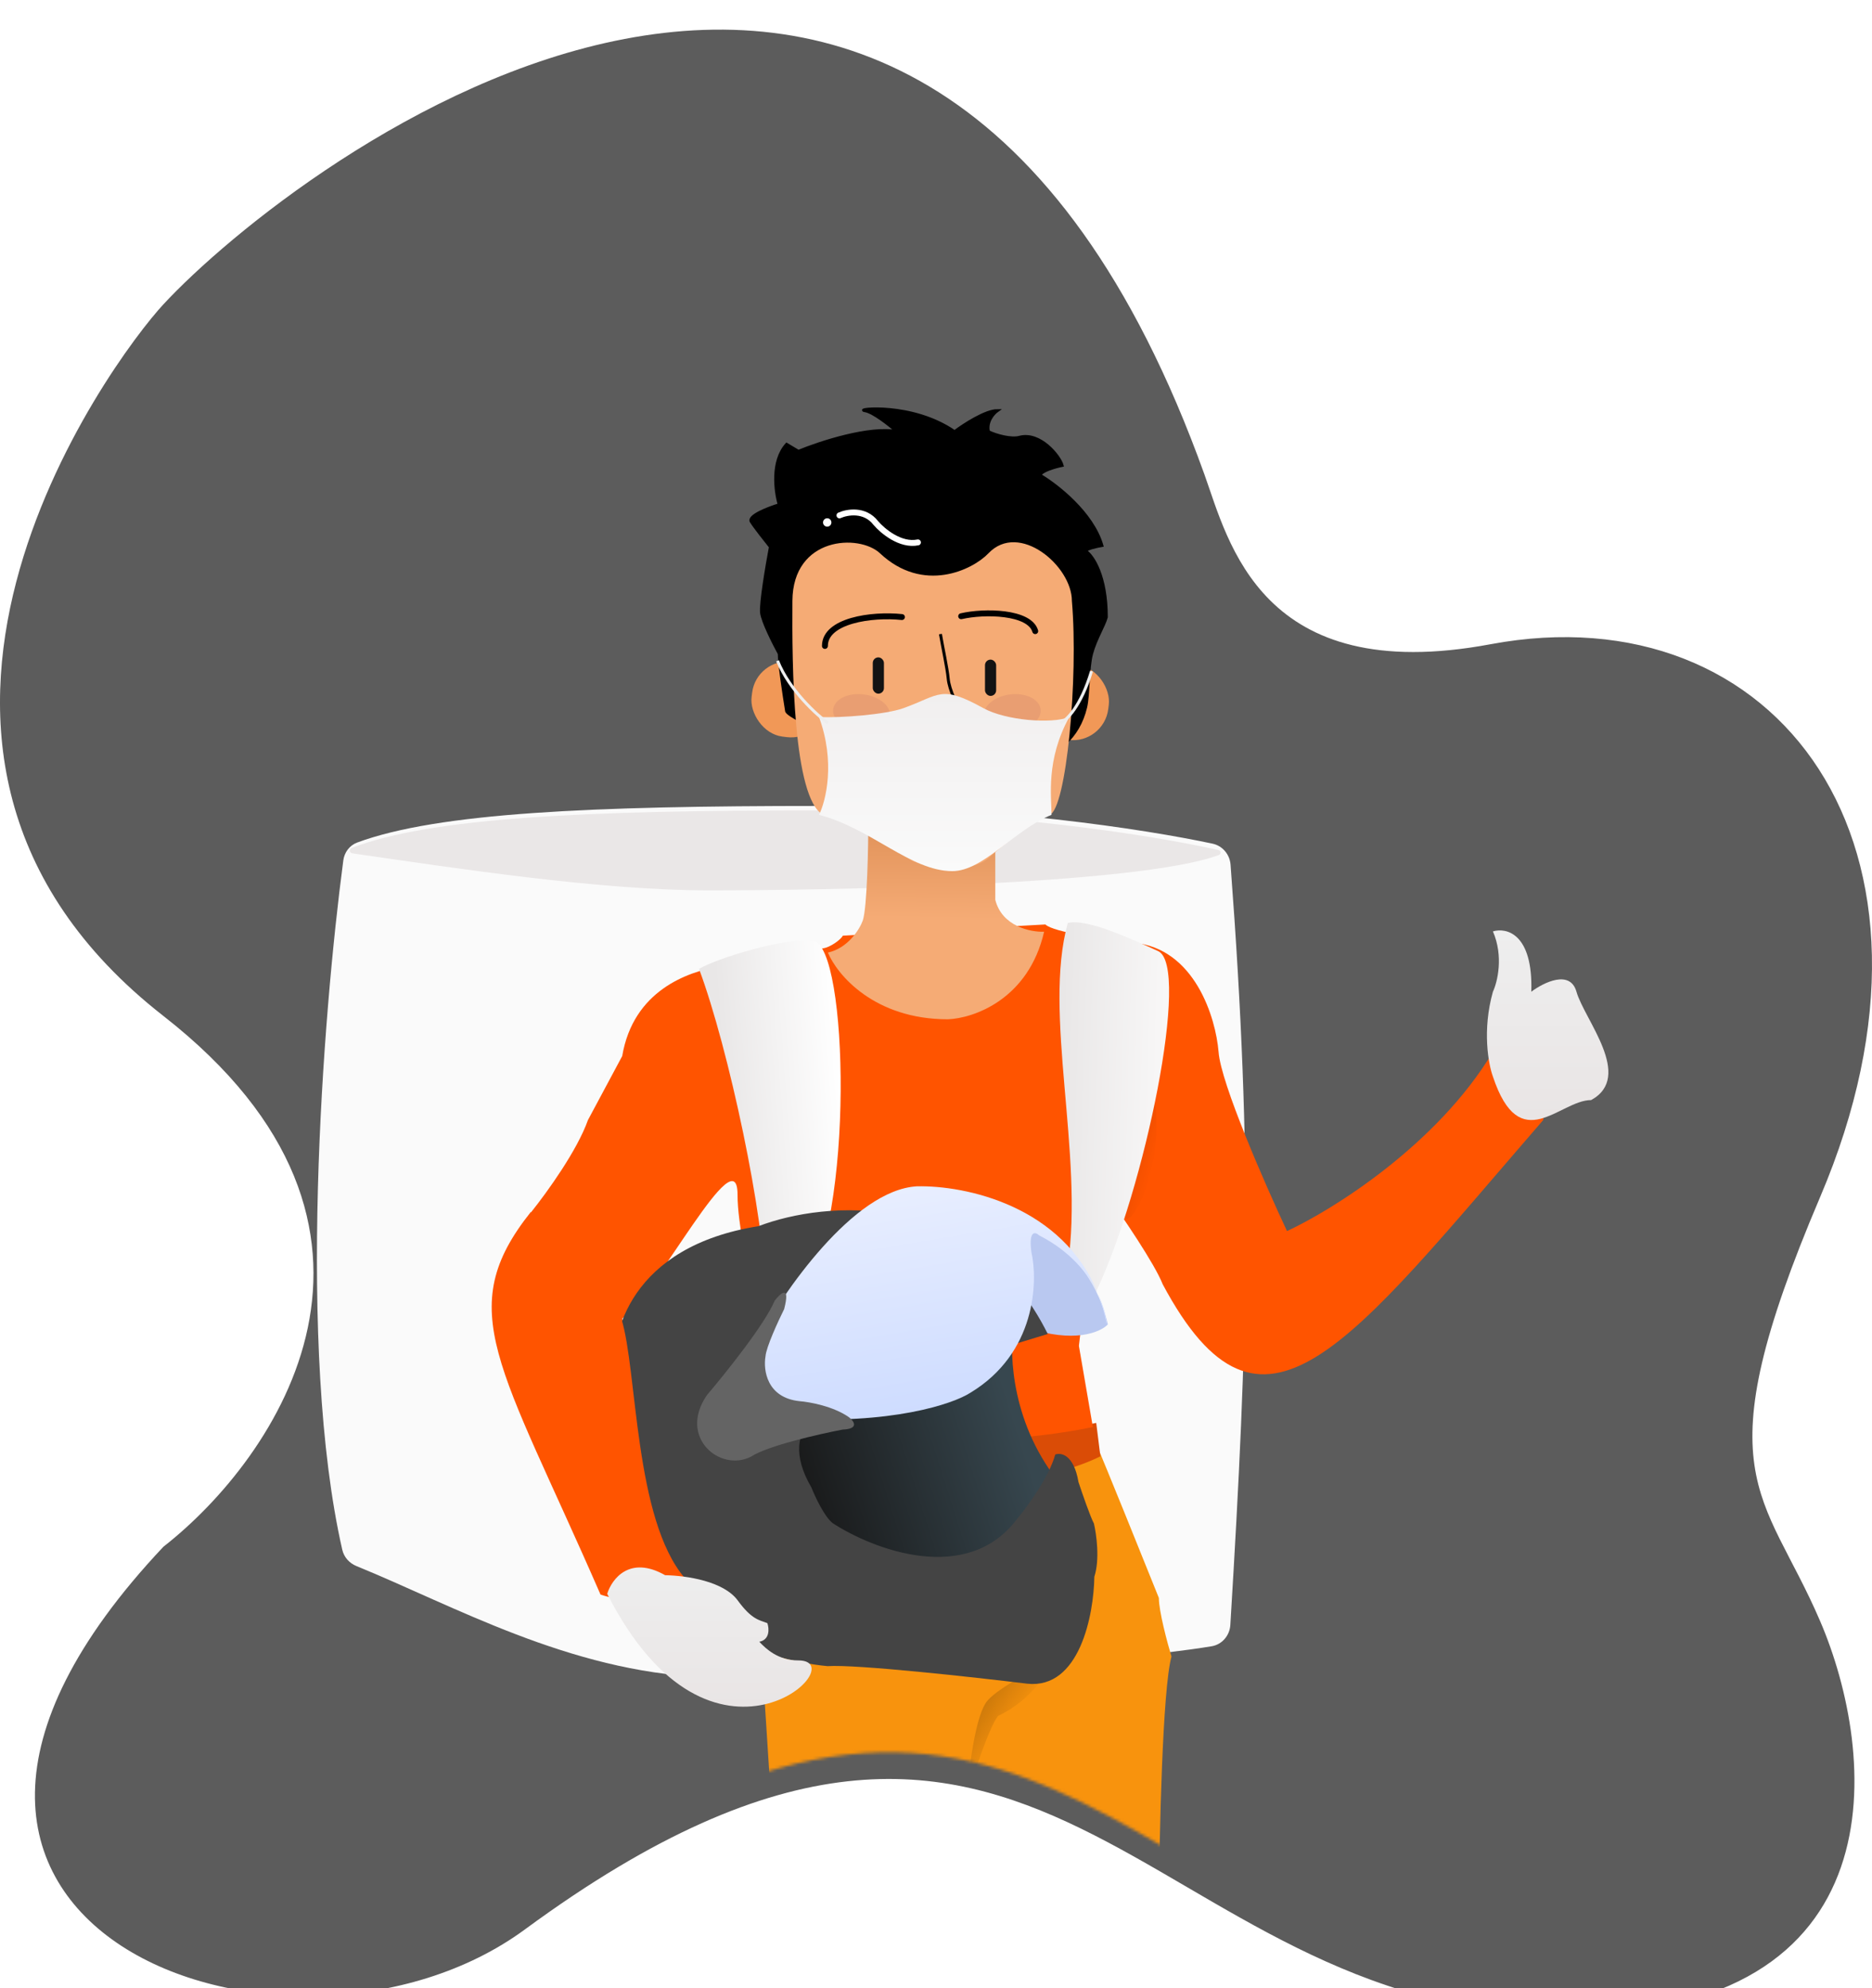 <svg width="632" height="671" viewBox="0 0 632 671" fill="none" xmlns="http://www.w3.org/2000/svg">
<g filter="url(#filter0_i)">
<path d="M55.17 332.883C146.918 404.533 93.398 482.153 55.17 512.008C-66.558 641.152 98.428 699.07 177.233 641.152C352.95 512.008 385.143 670 528.332 670C642.884 670 633.516 581.444 614.514 537.166C595.511 492.888 574.273 488.393 614.514 393.933C664.815 275.858 600.094 189.314 503.182 207.428C425.651 221.919 414.758 172.752 406.604 150.068C310.027 -118.62 98.428 46.081 55.17 92.707C37.34 111.925 -59.516 243.32 55.17 332.883Z" fill="#5C5C5C"/>
</g>
<mask id="mask0" mask-type="alpha" maskUnits="userSpaceOnUse" x="0" y="1" width="632" height="670">
<path d="M55.17 333.883C146.918 405.533 93.398 483.153 55.17 513.008C-66.558 642.152 98.428 700.07 177.233 642.152C352.95 513.008 385.143 671 528.332 671C642.884 671 633.516 582.444 614.514 538.166C595.511 493.888 574.273 489.393 614.514 394.933C664.815 276.858 600.094 190.314 503.182 208.428C425.651 222.919 414.758 173.752 406.604 151.068C310.027 -117.62 98.428 47.081 55.17 93.707C37.34 112.925 -59.516 244.32 55.17 333.883Z" fill="#5C5C5C"/>
</mask>
<g mask="url(#mask0)">
<g filter="url(#filter1_d)">
<path d="M135.547 521.004C120.121 453.208 128.939 341.017 135.901 288.393C136.264 285.648 138.014 283.297 140.612 282.338C167.926 272.256 220.03 270 296.497 270C355.453 270 406.336 277.822 429.351 282.725C432.739 283.447 435.183 286.371 435.445 289.825C443.064 390.463 441.35 448.356 435.371 546.409C435.152 549.992 432.576 553.022 429.034 553.605C395.516 559.124 301.693 565.873 257.497 564C212.077 562.075 173.201 539.933 140.334 526.533C137.931 525.554 136.122 523.534 135.547 521.004Z" fill="#FAFAFA"/>
<path d="M295.497 271.5C357.143 271.5 409.962 280.052 431.324 284.877C432.237 285.083 432.336 286.25 431.459 286.575C403.822 296.816 296.634 298.5 259.497 298.5C222.342 298.5 173.764 291.01 138.949 285.995C137.954 285.852 137.773 284.537 138.711 284.177C165.771 273.806 218.181 271.5 295.497 271.5Z" fill="#EAE7E7"/>
<path d="M275.5 531.637C279.284 522.592 284.014 496.777 285.905 485H389.959C393.365 492.914 405.568 523.158 411.243 537.29C411.243 541.813 414.081 552.365 415.5 557.076C412.473 568.005 411.401 617.531 411.243 640.928C412 655.249 407.775 664.482 405.568 667.309C399.135 684.645 399.104 741.426 399.892 767.65C403.297 781.594 405.095 797.328 405.568 803.452C401.405 797.799 390.905 805.807 386.176 810.518C364.608 824.462 355.748 823.237 354.014 820.882C351.743 815.983 354.959 794.972 356.851 785.08C356.851 774.904 354.959 745.666 354.014 732.318C348.716 697.27 353.698 665.896 356.851 654.59C354.959 637.631 349.126 613.606 346.446 603.713C343.419 617.657 345.185 657.573 346.446 675.788C347.581 688.602 341.559 759.327 338.405 793.088L341.716 827.006C324.311 836.051 297.257 830.775 285.905 827.006C285.905 823.237 290.95 805.964 293.473 797.799C292.716 792.9 288.113 766.55 285.905 753.988C280.23 729.115 285.748 691.491 289.216 675.788C288.838 667.497 283.383 629.622 280.703 611.721C279.568 593.255 276.761 550.637 275.5 531.637Z" fill="#F8930D"/>
<path d="M284.5 489.496V474C320.167 487.148 368.661 482.609 390.092 478.226L391.5 489.496C360.339 504.898 307.808 495.913 284.5 489.496Z" fill="#DA4C06"/>
<path d="M262.596 324.175L297.959 318.032C300.222 317.722 303.774 315.225 304.56 313.78L372.929 310C375.569 312.646 393.832 315.197 402.634 316.142C423.38 318.032 430.453 341.5 431.396 352.997C432.15 363.581 447.113 397.726 454.5 413.476C469.833 406.389 505.2 384.37 524 352.997C530.333 355.331 542.6 363.2 541 376C475 452.22 446 494 412.536 431.431C409.895 424.627 398.862 408.436 393.675 401.191L388.96 406.861C388.96 411.775 385.817 439.148 384.245 452.22L388.96 479.625C342.187 489.075 300.003 481.042 284.757 475.845C283.814 465.923 269 421.472 269 401.191C269 380.91 242.062 434 230.062 443C235.5 460.5 234.323 510.5 251.499 530.5C247.166 534.167 235.399 540.4 222.999 536C189 458 173.049 440.042 199.5 406.861C204.773 400.246 214.884 386.237 218.499 376L230.062 354.414C233.834 332.207 252.223 326.065 262.596 324.175Z" fill="#FF5400"/>
<rect x="275.418" y="219.858" width="25.44" height="25.44" rx="12" transform="rotate(7.144 275.418 219.858)" fill="#F19857"/>
<rect x="370.583" y="220.801" width="25.44" height="25.44" rx="12" transform="rotate(7.144 370.583 220.801)" fill="#F19857"/>
<path d="M311.274 308.703C312.781 304.201 313.158 283.692 313.158 274H356.016V301.669C358.277 310.673 367.947 312.611 372.5 312.455C367.225 335.341 348.638 341.687 340.003 342C315.136 342 302.64 326.993 299.5 319.49C306.282 317.989 310.175 311.674 311.274 308.703Z" fill="url(#paint0_linear)"/>
<path d="M283.086 218.601C283.086 222.015 284.744 232.982 285.573 238.039C288.059 243.254 376.59 278.809 386.537 236.616C387.516 232.462 387.221 223.473 388.526 218.601C389.839 213.701 392.752 209.128 393.5 206.275C393.5 192.527 389.034 185.66 386.537 183.994C386.537 183.235 390.184 182.413 392.008 182.097C388.825 171.099 376.755 161.712 371.119 158.393C371.516 156.876 376.258 155.549 378.579 155.075C377.783 152.041 371.119 143.697 364.155 145.593C361.397 146.344 356.198 144.961 353.711 143.697C352.915 140.284 355.369 137.534 356.695 136.586C352.716 136.586 345.421 141.327 342.271 143.697C327.848 133.741 308.451 136.112 311.932 136.586C314.717 136.965 320.387 141.485 322.874 143.697C313.723 141.801 296.845 147.332 289.551 150.334L285.573 147.964C280.401 153.653 281.76 163.924 283.086 168.349C279.438 169.455 272.442 172.142 273.635 174.038C274.829 175.934 278.443 180.517 280.102 182.571C278.941 188.734 276.719 201.819 277.117 204.853C277.515 207.887 281.262 215.283 283.086 218.601Z" fill="black" stroke="black"/>
<circle cx="299.273" cy="174.325" r="1.413" transform="rotate(7.144 299.273 174.325)" fill="white"/>
<path d="M297.85 272.988C287.711 267.324 287.367 222.49 287.523 200.781C287.68 179.071 310.054 178.127 317.095 184.734C331.681 198.421 348.358 190.359 353.709 184.735C364.036 173.88 381.874 188.982 381.874 200.781C384.127 226.832 379.996 271.1 374.363 272.988C368.73 274.875 358.247 283.528 353.709 287.618C347.607 293.118 330.708 291.016 326.484 287.618C314.749 278.179 305.517 275.819 297.85 272.988Z" fill="#F5AB75"/>
<path d="M357.5 250C348.465 256.625 327.069 258.931 317.5 259.255C321.641 269.388 335.382 268.998 341.029 268.998C357.5 267.537 356.088 256.333 357.5 250Z" fill="white" stroke="black"/>
<path d="M337.5 212C338.229 216.4 339.775 223.314 340.125 227.086C340.475 230.857 343.188 236.2 344.5 238.4C343.631 242.051 342.262 243.59 337.5 245" stroke="black"/>
<path d="M324.5 206.25C314.228 205.167 298.5 207.457 298.5 216" stroke="black" stroke-width="2" stroke-linecap="round"/>
<path d="M344.5 205.972C352.353 204.144 367.577 204.418 369.5 211" stroke="black" stroke-width="2" stroke-linecap="round"/>
<rect x="314.654" y="219.858" width="3.769" height="12.249" rx="1.884" fill="#131313"/>
<rect x="352.539" y="220.614" width="3.769" height="12.249" rx="1.884" fill="#131313"/>
<path d="M303.407 171.937C305.942 170.788 311.94 169.69 315.661 174.495C317.943 177.188 323.986 182.269 329.905 181.055" stroke="white" stroke-width="2" stroke-linecap="round"/>
<ellipse cx="310.866" cy="238.557" rx="9.644" ry="6.24" transform="rotate(7.144 310.866 238.557)" fill="#E99E72"/>
<ellipse rx="9.644" ry="6.24" transform="matrix(-0.992 0.124 0.124 0.992 361.746 238.557)" fill="#E99E72"/>
<ellipse rx="9.644" ry="6.24" transform="matrix(-1 0.011 0.011 1 341.27 284.818)" fill="#E99E72"/>
<path d="M353.46 571.857C349.284 576.532 347.08 595.234 346.5 604C350.212 592.312 354.233 580.623 356.94 577.117C367.96 571.857 372.6 563.675 375.5 559C370.667 560.558 357.636 567.182 353.46 571.857Z" fill="url(#paint1_linear)" fill-opacity="0.21"/>
<path d="M393.5 401C401.9 391.8 406.667 370.167 408 360.5C416 388.5 402 412.5 400 409C398.4 406.2 395 402.5 393.5 401Z" fill="url(#paint2_linear)" fill-opacity="0.1"/>
<path d="M524.02 332.695C520.361 345.664 522.496 357.2 524.02 361.347C533.167 388.793 546.506 369.264 557.178 369.264C571.66 361.347 554.891 342.12 552.223 332.695C550.089 325.155 541.171 329.554 536.978 332.695C537.588 313.091 528.594 310.955 524.02 312.337C527.679 320.782 525.545 329.428 524.02 332.695Z" fill="url(#paint3_linear)"/>
<path d="M294.5 315.501C284.9 314.301 261.833 321.501 256 325.001C266 351.801 278.167 409.001 278.5 434.501C278.5 445.001 285.643 442.001 291 434.501C308.5 410.001 306.5 317.001 294.5 315.501Z" fill="url(#paint4_linear)"/>
<path d="M411 319C402.194 314.992 387.112 307.898 380.5 309.5C372 340 386 387.5 380.5 425C378.813 436.5 386 442.363 390 434C406.5 399.5 422.007 324.009 411 319Z" fill="url(#paint5_linear)"/>
<path d="M394.022 444.987C389.46 424.643 373.023 412.551 365.375 409.047C359.1 419.075 350.549 440.506 366.55 446.006C382.551 451.507 391.532 447.619 394.022 444.987Z" fill="#B9C8F0"/>
<path d="M378.365 499.309C361.674 479.421 360.643 455.373 362.214 445.836C325.82 442.895 298.289 459.253 289.073 467.8C266.984 494.482 289.511 514.277 303.536 520.839C350.547 545.979 373.01 516.961 378.365 499.309Z" fill="url(#paint6_linear)"/>
<path d="M227.631 462.134C219.767 488.009 238.439 525.479 248.758 540.979C265.07 554.326 289.308 559.425 299.388 560.307C309.19 559.668 348.411 563.989 366.797 566.229C384.494 568.143 389.278 542.952 389.458 530.117C391.361 524.341 390.16 515.759 389.322 512.19C388.062 509.817 385.314 501.853 384.098 498.168C382.551 488.95 378.227 488.144 376.259 488.893C374.102 496.578 366.781 506.578 363.39 510.618C346.488 533.126 314.867 520.972 301.17 512.082C298.374 509.966 295.184 503.154 293.939 500.012C281.064 478.047 301.259 469.465 312.967 467.92C321.251 464.233 356.935 453.244 373.741 448.21C349.055 398.645 298.355 403.299 276.091 411.821C233.003 418.619 225.831 448.195 227.631 462.134Z" fill="#444444"/>
<path d="M275.145 451.11C284.371 434.065 308.156 399.656 329.481 398.375C346.014 397.973 378.928 405.028 390.651 434.609C392.7 438.876 393.563 442.71 393.703 445.22C392.976 441.396 391.942 437.866 390.651 434.609C387.474 427.991 381.448 420.33 370.854 414.948C369.572 413.727 367.243 413.113 368.182 420.423C370.512 430.742 369.663 454.71 347.629 468.028C341.745 471.827 321.017 478.883 285.184 476.71C275.421 477.63 259.746 473.798 275.145 451.11Z" fill="url(#paint7_linear)"/>
<path d="M281.561 436.93C278.17 444.966 264.921 461.501 258.72 468.764C248.771 483.07 263.114 494.952 273.527 489.615C279.087 485.954 296.481 481.994 304.482 480.472C310.186 480.233 308.311 477.616 306.661 476.337C301.441 472.618 293.345 471.152 289.95 470.884C278.843 469.732 277.647 460.324 278.438 455.763C278.644 452.713 282.722 443.856 284.736 439.808C286.915 431.401 283.527 434.387 281.561 436.93Z" fill="#646464"/>
<path d="M229.799 443.139C224.14 451.171 205.736 436.524 199.236 407C172.786 440.181 188.736 458.139 222.736 536.139C235.136 540.539 246.902 534.306 251.236 530.639C234.06 510.639 235.236 460.639 229.799 443.139Z" fill="#FF5400"/>
<path d="M269.075 538.15C264.35 531.678 251.96 529.76 244.538 529.61C232.543 522.778 226.515 530.959 225 535.903C260.442 605.573 309.061 558.377 289.522 558.377C282.707 558.377 278.617 554.482 276.345 552.084C279.98 551.365 279.677 547.59 279.072 545.792C276.345 544.743 273.801 544.623 269.075 538.15Z" fill="url(#paint8_linear)"/>
<path d="M325 237C318.931 239.184 303.667 240.333 296.5 240C302.1 255.2 298.833 268.333 296.5 273C314 277.5 327.5 292 341.5 292C352 292 362.5 278 375 273C375 267 373 254.5 381 240C375 242.4 359.5 241.138 352 237C337.5 229 337.5 232.5 325 237Z" fill="url(#paint9_linear)"/>
<path d="M299.5 242C296 239.5 286.5 231 282.5 221M378 242C380 241.167 384.9 236.5 388.5 224.5" stroke="#EEEEEE"/>
</g>
</g>
<defs>
<filter id="filter0_i" x="0" y="0" width="632" height="680" filterUnits="userSpaceOnUse" color-interpolation-filters="sRGB">
<feFlood flood-opacity="0" result="BackgroundImageFix"/>
<feBlend mode="normal" in="SourceGraphic" in2="BackgroundImageFix" result="shape"/>
<feColorMatrix in="SourceAlpha" type="matrix" values="0 0 0 0 0 0 0 0 0 0 0 0 0 0 0 0 0 0 127 0" result="hardAlpha"/>
<feOffset dy="10"/>
<feGaussianBlur stdDeviation="5"/>
<feComposite in2="hardAlpha" operator="arithmetic" k2="-1" k3="1"/>
<feColorMatrix type="matrix" values="0 0 0 0 0 0 0 0 0 0 0 0 0 0 0 0 0 0 0.25 0"/>
<feBlend mode="normal" in2="shape" result="effect1_innerShadow"/>
</filter>
<filter id="filter1_d" x="67" y="97.5" width="516" height="811.5" filterUnits="userSpaceOnUse" color-interpolation-filters="sRGB">
<feFlood flood-opacity="0" result="BackgroundImageFix"/>
<feColorMatrix in="SourceAlpha" type="matrix" values="0 0 0 0 0 0 0 0 0 0 0 0 0 0 0 0 0 0 127 0"/>
<feOffset dx="-20" dy="2"/>
<feGaussianBlur stdDeviation="20"/>
<feColorMatrix type="matrix" values="0 0 0 0 0 0 0 0 0 0 0 0 0 0 0 0 0 0 0.25 0"/>
<feBlend mode="normal" in2="BackgroundImageFix" result="effect1_dropShadow"/>
<feBlend mode="normal" in="SourceGraphic" in2="effect1_dropShadow" result="shape"/>
</filter>
<linearGradient id="paint0_linear" x1="336" y1="274" x2="335.5" y2="308" gradientUnits="userSpaceOnUse">
<stop stop-color="#DF9057"/>
<stop offset="1" stop-color="#F5AB75"/>
</linearGradient>
<linearGradient id="paint1_linear" x1="354.04" y1="564.844" x2="368.025" y2="574.097" gradientUnits="userSpaceOnUse">
<stop/>
<stop offset="1" stop-opacity="0"/>
</linearGradient>
<linearGradient id="paint2_linear" x1="404.5" y1="366.5" x2="415.5" y2="369.5" gradientUnits="userSpaceOnUse">
<stop/>
<stop offset="1" stop-opacity="0"/>
</linearGradient>
<linearGradient id="paint3_linear" x1="542.5" y1="312" x2="542.5" y2="376" gradientUnits="userSpaceOnUse">
<stop stop-color="#EEEEEE"/>
<stop offset="1" stop-color="#E9E5E5"/>
</linearGradient>
<linearGradient id="paint4_linear" x1="264" y1="362" x2="304" y2="359" gradientUnits="userSpaceOnUse">
<stop stop-color="#E9E7E7"/>
<stop offset="1" stop-color="white"/>
</linearGradient>
<linearGradient id="paint5_linear" x1="378" y1="358" x2="413" y2="359" gradientUnits="userSpaceOnUse">
<stop stop-color="#E9E7E7"/>
<stop offset="1" stop-color="#F8F7F7"/>
</linearGradient>
<linearGradient id="paint6_linear" x1="363.239" y1="478.692" x2="288.936" y2="502.287" gradientUnits="userSpaceOnUse">
<stop stop-color="#37474F"/>
<stop offset="1" stop-color="#181818"/>
</linearGradient>
<linearGradient id="paint7_linear" x1="321.688" y1="399.56" x2="334.102" y2="473.55" gradientUnits="userSpaceOnUse">
<stop stop-color="#E8EEFF"/>
<stop offset="1" stop-color="#CEDCFF"/>
</linearGradient>
<linearGradient id="paint8_linear" x1="259.5" y1="527" x2="259.5" y2="574" gradientUnits="userSpaceOnUse">
<stop stop-color="#EEEEEE"/>
<stop offset="1" stop-color="#E9E5E5"/>
</linearGradient>
<linearGradient id="paint9_linear" x1="338.75" y1="232.224" x2="338.75" y2="292" gradientUnits="userSpaceOnUse">
<stop stop-color="#F1EFEF"/>
<stop offset="1" stop-color="#FAFAFA"/>
</linearGradient>
</defs>
</svg>
